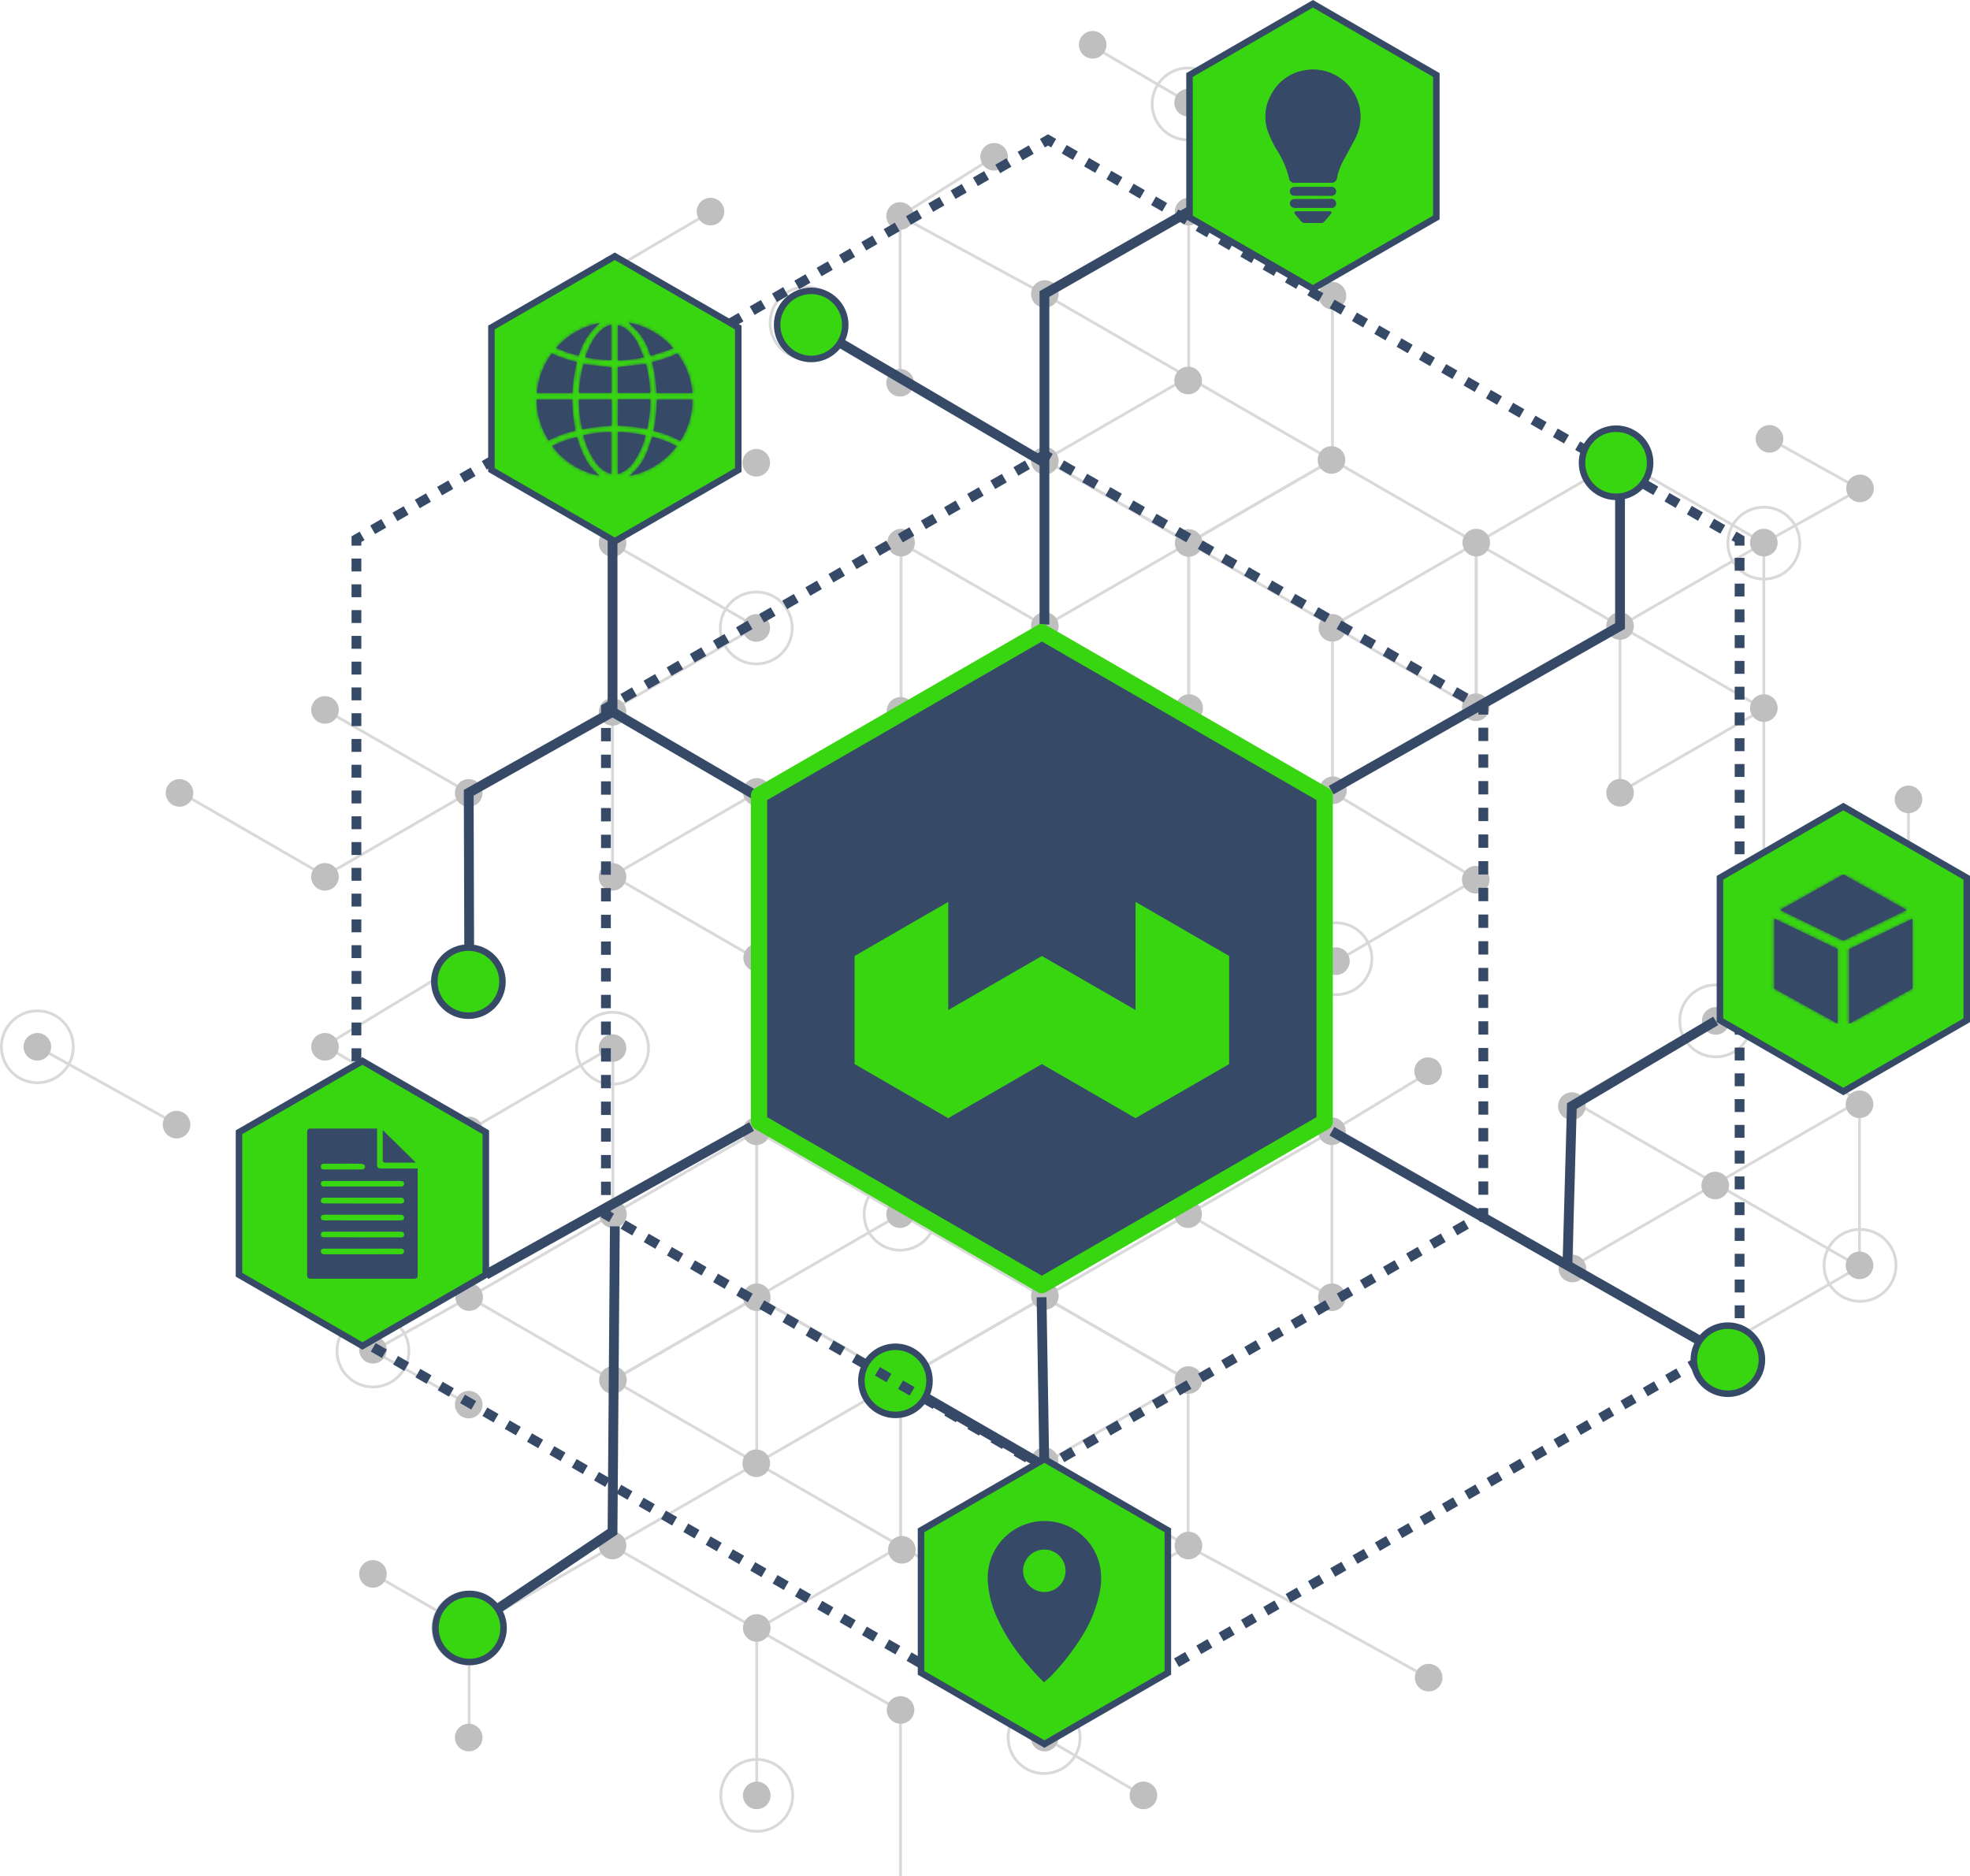 <svg xmlns="http://www.w3.org/2000/svg" xmlns:xlink="http://www.w3.org/1999/xlink" viewBox="0 0 603.71 575.07"><defs><style>.cls-1{fill:#fff;}.cls-1,.cls-9{fill-rule:evenodd;}.cls-2{opacity:0.5;}.cls-12,.cls-3,.cls-5,.cls-6{fill:none;}.cls-3{stroke:#b3b3b3;stroke-width:0.86px;}.cls-12,.cls-3,.cls-5,.cls-6,.cls-7{stroke-miterlimit:10;}.cls-4{fill:gray;}.cls-12,.cls-5,.cls-6,.cls-7{stroke:#364a68;}.cls-12,.cls-5,.cls-6{stroke-width:3px;}.cls-6{stroke-dasharray:3.95 3.95;}.cls-14,.cls-7{fill:#38d611;}.cls-7{stroke-width:2px;}.cls-13,.cls-8,.cls-9{fill:#364a68;}.cls-10{mask:url(#mask);}.cls-11{mask:url(#mask-2-2);}.cls-12{stroke-dasharray:4.09 4.09;}.cls-13{stroke:#38d611;stroke-linejoin:round;stroke-width:5px;}</style><mask id="mask" x="542.02" y="267.99" width="45.76" height="45.76" maskUnits="userSpaceOnUse"><g id="mask-2"><path id="path-1" class="cls-1" d="M545.48,278.9,564.89,268l19.42,10.91-19.42,9.42ZM543.71,303V281.54l19.42,9.32v22.88Zm22.95-12.1,19.42-9.32V303l-19.42,10.78Z"/></g></mask><mask id="mask-2-2" x="162.54" y="96.34" width="51.75" height="51.75" maskUnits="userSpaceOnUse"><g id="mask-2-3" data-name="mask-2"><path id="path-1-2" data-name="path-1" class="cls-1" d="M183.85,99a23.67,23.67,0,0,0-13.41,7.63,36.25,36.25,0,0,0,6.94,2.38A19.38,19.38,0,0,1,183.85,99Zm9,0-.06.09c.15.13.3.25.44.39.66.64,1.36,1.26,2,1.94a18.37,18.37,0,0,1,4,7.29c.08.27.17.36.47.27,1.53-.5,3.07-1,4.6-1.46.66-.22,1.3-.54,2-.83A24.07,24.07,0,0,0,192.87,98.91Zm-13.5,10.5a45,45,0,0,0,7.95.88V99.57a6.37,6.37,0,0,0-2.87,1.45C181.86,103.24,180.53,106.23,179.37,109.41Zm18,.09c-.51-1.21-1-2.37-1.49-3.49a14.33,14.33,0,0,0-3.5-4.87,6.42,6.42,0,0,0-3-1.56v10.81A44.83,44.83,0,0,0,197.37,109.5Zm2.49,24.36-.11.35c-.46,1.33-.85,2.69-1.38,4a17.58,17.58,0,0,1-3.91,6.14c-.48.47-1,.9-1.61,1.42a24,24,0,0,0,14.56-9.1A32,32,0,0,0,199.86,133.86Zm-30.57,2.84a23.66,23.66,0,0,0,14.48,9,16,16,0,0,1-4.38-5.34,31.82,31.82,0,0,1-2.54-6.48A29.46,29.46,0,0,0,169.29,136.7Zm20.08-4.31v12.78c.47-.17.91-.31,1.31-.5a9.28,9.28,0,0,0,3.33-2.86,23.91,23.91,0,0,0,3.82-8.27.42.42,0,0,0,0-.16A45.25,45.25,0,0,0,189.37,132.39Zm-10.53,1a.49.49,0,0,0,0,.12,24.9,24.9,0,0,0,3.36,7.62,9.9,9.9,0,0,0,3.65,3.45c.46.23.95.38,1.46.58V132.42A41,41,0,0,0,178.84,133.41Zm0-21.87a40.1,40.1,0,0,0-1.38,8.79h9.92v-7.82Zm10.51,8.79h9.92a39.91,39.91,0,0,0-1.32-8.88l-8.6,1Zm0,10.09a51.9,51.9,0,0,1,9,1,42.22,42.22,0,0,0,.95-9.07h-9.92Zm-11.92-8a42.24,42.24,0,0,0,1,9.06,2.51,2.51,0,0,0,.34,0,47.86,47.86,0,0,1,8.26-1c.33,0,.4-.13.4-.43,0-2.4,0-4.81,0-7.21,0-.14,0-.28,0-.43Zm-.61-11.51a39.06,39.06,0,0,1-7.69-2.66,23.37,23.37,0,0,0-4.57,12.13h10.9A45,45,0,0,1,176.83,110.86Zm35.39,9.47a23.25,23.25,0,0,0-4.58-12.13,38.62,38.62,0,0,1-7.78,2.66,45.74,45.74,0,0,1,1.36,9.47Zm-11.94,11.61a33.79,33.79,0,0,1,8.24,3.1,23.35,23.35,0,0,0,3.7-12.67H201.28A46.84,46.84,0,0,1,200.28,131.94Zm-23.93,0c-.24-1.64-.52-3.21-.68-4.79s-.22-3.18-.32-4.8H164.46A23.46,23.46,0,0,0,168.15,135,33.35,33.35,0,0,1,176.35,132Z"/></g></mask></defs><title>datasets</title><g id="Layer_2" data-name="Layer 2"><g id="we_logo" data-name="we logo"><g class="cls-2"><polyline class="cls-3" points="231.78 192.09 187.71 217.53 187.71 268.41 231.78 293.85 275.84 268.41 275.84 217.53"/><polyline class="cls-3" points="187.71 217.53 231.78 242.97 231.78 293.88 231.78 345.33"/><polyline class="cls-3" points="275.84 217.53 231.78 242.97 187.71 268.41"/><polyline class="cls-3" points="231.78 242.97 275.84 268.41 306.12 286.81 320.2 295.37 320.2 294.22 320.2 242.77 320.2 191.85 364.27 166.41"/><line class="cls-3" x1="99.58" y1="268.43" x2="55.51" y2="242.99"/><polyline class="cls-3" points="99.58 217.53 143.64 242.97 143.64 293.88 99.58 320.54 143.64 346.49 187.71 320.83"/><polyline class="cls-3" points="187.71 217.53 143.64 242.97 99.58 268.41"/><polyline class="cls-3" points="231.78 192.09 187.71 166.65 187.71 115.77 187.71 82.58 217.91 64.85"/><line class="cls-3" x1="247.03" y1="99.17" x2="275.84" y2="117.31"/><line class="cls-3" x1="55.51" y1="345.33" x2="11.45" y2="320.83"/><polygon class="cls-3" points="569.84 388.25 569.84 337.37 525.78 311.93 481.71 337.37 481.71 388.25 525.78 413.69 569.84 388.25"/><polyline class="cls-3" points="569.84 337.37 525.78 362.81 481.71 388.25"/><polyline class="cls-3" points="320.2 140.97 364.27 166.41 364.27 217.3 320.2 242.74 276.14 217.3 276.14 166.41"/><polyline class="cls-3" points="276.14 166.41 320.2 191.85 364.27 217.3"/><line class="cls-3" x1="320.2" y1="191.86" x2="276.14" y2="217.3"/><polygon class="cls-3" points="320.2 140.97 320.2 90.09 364.27 64.65 408.33 90.09 408.33 140.97 364.27 166.41 320.2 140.97"/><polyline class="cls-3" points="408.04 140.97 363.97 115.53 319.9 90.09 275.84 66.2 275.84 117.26"/><polyline class="cls-3" points="452.4 217.31 452.4 166.43 496.46 140.99 540.53 166.43 540.53 217.31 496.46 242.75"/><polyline class="cls-3" points="540.53 133.51 570.01 149.94 540.53 166.43 496.46 191.87 496.46 242.78"/><polyline class="cls-3" points="452.4 166.43 496.46 191.87 540.53 217.31 540.53 269.71 584.86 294.22 584.86 244.06"/><line class="cls-3" x1="452.4" y1="217.31" x2="496.47" y2="191.87"/><polygon class="cls-3" points="364.27 217.3 364.27 166.41 408.33 140.97 452.4 166.41 452.4 217.3 408.33 242.74 364.27 217.3"/><polyline class="cls-3" points="452.4 166.41 408.33 191.85 408.33 242.77 452.4 269.43 408.33 295.37 364.1 269.62"/><polyline class="cls-3" points="364.27 166.41 408.33 191.85 452.4 217.3"/><polyline class="cls-3" points="320.2 140.97 364.27 115.53 364.27 64.65 364.27 31.46 334.07 13.73"/><line class="cls-3" x1="304.65" y1="48.06" x2="275.84" y2="66.2"/><polygon class="cls-3" points="275.97 423.02 275.97 473.9 231.91 499.34 187.84 473.9 187.84 423.02 231.91 397.58 275.97 423.02"/><polyline class="cls-3" points="231.91 397.54 231.91 448.46 187.84 473.9 143.78 499.34 143.78 532.54"/><polyline class="cls-3" points="275.97 473.9 231.91 448.46 187.84 423.02"/><line class="cls-3" x1="275.97" y1="423.02" x2="231.91" y2="448.46"/><polyline class="cls-3" points="364.1 423.03 320.04 397.59 320.04 346.71 364.1 321.27 408.17 346.71 408.17 397.59"/><polyline class="cls-3" points="320.04 397.59 364.1 372.15 364.1 321.24 364.1 269.62"/><polyline class="cls-3" points="408.17 397.59 364.1 372.15 320.04 346.71"/><polyline class="cls-3" points="364.1 372.15 408.17 346.71 438.45 328.31"/><polygon class="cls-3" points="364.1 423.03 364.1 473.92 320.04 499.36 275.97 473.92 275.97 423.03 320.04 397.59 364.1 423.03"/><polyline class="cls-3" points="275.97 423.03 320.04 448.47 364.1 473.92 397.17 491.85 437.65 514.18"/><polyline class="cls-3" points="231.91 346.69 231.91 397.58 187.84 423.02 143.78 397.58 143.78 346.69"/><polyline class="cls-3" points="143.78 430.5 114.29 414.06 143.78 397.58 187.84 372.13 187.84 321.22"/><line class="cls-3" x1="231.91" y1="346.69" x2="187.84" y2="372.13"/><polygon class="cls-3" points="320.04 346.71 320.04 397.59 275.97 423.03 231.91 397.59 231.91 346.71 275.97 321.27 320.04 346.71"/><polyline class="cls-3" points="231.91 397.59 275.97 372.15 275.97 321.24 231.91 294.58"/><polyline class="cls-3" points="320.04 397.59 275.97 372.15 231.91 346.71"/><line class="cls-3" x1="114.29" y1="482.38" x2="143.78" y2="499.34"/><line class="cls-3" x1="114.29" y1="380.77" x2="114.29" y2="414.07"/><polyline class="cls-3" points="275.97 575.07 275.97 524.33 231.91 499.34 231.91 550.56"/><polyline class="cls-3" points="364.1 423.03 320.04 448.47 320.04 499.36 320.04 532.54 350.24 550.27"/><line class="cls-3" x1="481.71" y1="337.37" x2="569.84" y2="388.25"/><circle class="cls-4" cx="187.72" cy="166.41" r="4.23"/><circle class="cls-4" cx="99.6" cy="217.58" r="4.23"/><circle class="cls-4" cx="99.58" cy="268.74" r="4.23"/><circle class="cls-4" cx="55.01" cy="243.02" r="4.23"/><circle class="cls-4" cx="11.45" cy="320.83" r="4.23"/><circle class="cls-4" cx="54.11" cy="344.69" r="4.23"/><circle class="cls-4" cx="143.64" cy="243.02" r="4.23"/><circle class="cls-4" cx="143.78" cy="293.85" r="4.23"/><circle class="cls-4" cx="187.71" cy="268.74" r="4.23"/><circle class="cls-4" cx="99.6" cy="320.83" r="4.23"/><circle class="cls-4" cx="187.72" cy="116.39" r="4.23"/><circle class="cls-4" cx="187.86" cy="82.58" r="4.23"/><circle class="cls-4" cx="217.73" cy="64.85" r="4.23"/><circle class="cls-4" cx="231.76" cy="141.83" r="4.23"/><circle class="cls-4" cx="247.03" cy="99.35" r="4.23"/><circle class="cls-4" cx="275.84" cy="117.31" r="4.23"/><circle class="cls-4" cx="275.84" cy="66.2" r="4.23"/><circle class="cls-4" cx="304.65" cy="48.06" r="4.23"/><circle class="cls-4" cx="320.2" cy="90.11" r="4.23"/><circle class="cls-4" cx="320.2" cy="141.22" r="4.23"/><circle class="cls-4" cx="408.04" cy="140.97" r="4.23"/><circle class="cls-4" cx="364.1" cy="116.62" r="4.23"/><circle class="cls-4" cx="364.27" cy="166.41" r="4.23"/><circle class="cls-4" cx="364.42" cy="217.02" r="4.23"/><circle class="cls-4" cx="452.25" cy="216.77" r="4.23"/><circle class="cls-4" cx="496.47" cy="191.87" r="4.23"/><circle class="cls-4" cx="496.47" cy="242.97" r="4.23"/><circle class="cls-4" cx="452.25" cy="269.62" r="4.23"/><circle class="cls-4" cx="409.4" cy="294.58" r="4.23"/><circle class="cls-4" cx="364.42" cy="270.79" r="4.23"/><circle class="cls-4" cx="364.1" cy="321.27" r="4.23"/><circle class="cls-4" cx="408.17" cy="346.71" r="4.23"/><circle class="cls-4" cx="320.2" cy="347.46" r="4.23"/><circle class="cls-4" cx="437.65" cy="328.31" r="4.23"/><circle class="cls-4" cx="540.53" cy="217.02" r="4.23"/><circle class="cls-4" cx="584.86" cy="245.01" r="4.23"/><circle class="cls-4" cx="584.86" cy="293.85" r="4.23"/><circle class="cls-4" cx="540.53" cy="269.62" r="4.23"/><circle class="cls-4" cx="408.32" cy="192.42" r="4.23"/><circle class="cls-4" cx="408.48" cy="242.21" r="4.23"/><circle class="cls-4" cx="408.33" cy="90.64" r="4.23"/><circle class="cls-4" cx="364.27" cy="64.85" r="4.23"/><circle class="cls-4" cx="495.25" cy="140.87" r="4.23"/><circle class="cls-4" cx="452.4" cy="166.31" r="4.23"/><circle class="cls-4" cx="525.64" cy="363.34" r="4.23"/><circle class="cls-4" cx="569.85" cy="338.45" r="4.23"/><circle class="cls-4" cx="569.85" cy="387.82" r="4.23"/><circle class="cls-4" cx="525.64" cy="412.73" r="4.23"/><circle class="cls-4" cx="481.7" cy="338.99" r="4.23"/><circle class="cls-4" cx="481.87" cy="388.78" r="4.23"/><circle class="cls-4" cx="364.1" cy="372.13" r="4.23"/><circle class="cls-4" cx="320.2" cy="397.2" r="4.23"/><circle class="cls-4" cx="408.17" cy="397.59" r="4.23"/><circle class="cls-4" cx="364.2" cy="422.96" r="4.23"/><circle class="cls-4" cx="320.14" cy="447.83" r="4.23"/><circle class="cls-4" cx="364.2" cy="473.68" r="4.23"/><circle class="cls-4" cx="320.14" cy="498.95" r="4.23"/><circle class="cls-4" cx="320.14" cy="532.54" r="4.23"/><circle class="cls-4" cx="275.97" cy="524.08" r="4.23"/><circle class="cls-4" cx="231.91" cy="550.27" r="4.23"/><circle class="cls-4" cx="231.91" cy="498.95" r="4.23"/><circle class="cls-4" cx="187.71" cy="473.68" r="4.23"/><circle class="cls-4" cx="143.78" cy="498.95" r="4.23"/><circle class="cls-4" cx="143.64" cy="532.54" r="4.23"/><circle class="cls-4" cx="114.29" cy="482.38" r="4.23"/><circle class="cls-4" cx="350.41" cy="550.27" r="4.23"/><circle class="cls-4" cx="276.21" cy="425.21" r="4.23"/><circle class="cls-4" cx="231.76" cy="448.47" r="4.23"/><circle class="cls-4" cx="187.84" cy="422.96" r="4.23"/><circle class="cls-4" cx="231.91" cy="397.59" r="4.23"/><circle class="cls-4" cx="275.84" cy="372.13" r="4.23"/><circle class="cls-4" cx="275.84" cy="321.27" r="4.23"/><circle class="cls-4" cx="231.76" cy="346.71" r="4.23"/><circle class="cls-4" cx="187.84" cy="372.13" r="4.23"/><circle class="cls-4" cx="143.78" cy="397.54" r="4.23"/><circle class="cls-4" cx="143.78" cy="346.49" r="4.23"/><circle class="cls-4" cx="187.71" cy="321.22" r="4.23"/><circle class="cls-4" cx="114.29" cy="413.69" r="4.23"/><circle class="cls-4" cx="114.29" cy="380.77" r="4.23"/><circle class="cls-4" cx="143.64" cy="430.5" r="4.23"/><circle class="cls-4" cx="276.38" cy="475" r="4.23"/><circle class="cls-4" cx="437.82" cy="514.18" r="4.23"/><circle class="cls-4" cx="525.79" cy="312.89" r="4.23"/><circle class="cls-4" cx="542.26" cy="134.5" r="4.23"/><circle class="cls-4" cx="570.01" cy="149.69" r="4.23"/><circle class="cls-4" cx="540.53" cy="166.31" r="4.23"/><circle class="cls-4" cx="364.1" cy="31.46" r="4.23"/><circle class="cls-4" cx="334.85" cy="13.73" r="4.23"/><circle class="cls-4" cx="231.76" cy="192.46" r="4.23"/><circle class="cls-4" cx="187.72" cy="218.18" r="4.23"/><circle class="cls-4" cx="231.9" cy="242.71" r="4.23"/><circle class="cls-4" cx="232.03" cy="293.54" r="4.23"/><circle class="cls-4" cx="275.96" cy="268.43" r="4.23"/><circle class="cls-4" cx="320.2" cy="294.58" r="4.23"/><circle class="cls-4" cx="275.98" cy="217.87" r="4.23"/><circle class="cls-4" cx="320.2" cy="191.85" r="4.23"/><circle class="cls-4" cx="276.14" cy="166.31" r="4.23"/><circle class="cls-4" cx="320.04" cy="242.21" r="4.23"/><circle class="cls-3" cx="247.03" cy="98.96" r="11.02"/><circle class="cls-3" cx="364.1" cy="31.86" r="11.02"/><circle class="cls-3" cx="540.53" cy="166.46" r="11.02"/><circle class="cls-3" cx="584.86" cy="293.54" r="11.02"/><circle class="cls-3" cx="570.01" cy="387.82" r="11.02"/><circle class="cls-3" cx="525.78" cy="312.89" r="11.02"/><circle class="cls-3" cx="319.97" cy="532.54" r="11.02"/><circle class="cls-3" cx="231.91" cy="550.27" r="11.02"/><circle class="cls-3" cx="143.64" cy="498.95" r="11.02"/><circle class="cls-3" cx="409.4" cy="293.85" r="11.02"/><circle class="cls-3" cx="187.71" cy="321.27" r="11.02"/><circle class="cls-3" cx="231.76" cy="192.46" r="11.02"/><circle class="cls-3" cx="114.29" cy="414.07" r="11.02"/><circle class="cls-3" cx="275.84" cy="372.15" r="11.02"/><circle class="cls-3" cx="11.45" cy="320.83" r="11.02"/></g><polyline class="cls-5" points="531.37 410.96 533.1 409.96 533.1 407.96"/><line class="cls-6" x1="533.1" y1="404.02" x2="533.1" y2="169.21"/><polyline class="cls-5" points="533.1 167.24 533.1 165.24 531.37 164.24"/><line class="cls-6" x1="527.95" y1="162.27" x2="324.61" y2="44.87"/><polyline class="cls-5" points="322.9 43.88 321.17 42.88 319.44 43.88"/><line class="cls-6" x1="316.02" y1="45.85" x2="112.67" y2="163.25"/><polyline class="cls-5" points="110.96 164.24 109.23 165.24 109.23 167.24"/><line class="cls-6" x1="109.23" y1="171.19" x2="109.23" y2="405.99"/><polyline class="cls-5" points="109.23 407.96 109.23 409.96 110.96 410.96"/><line class="cls-6" x1="114.38" y1="412.94" x2="317.73" y2="530.34"/><polyline class="cls-5" points="319.44 531.33 321.17 532.33 322.9 531.33"/><line class="cls-6" x1="326.32" y1="529.35" x2="529.66" y2="411.95"/><polyline class="cls-5" points="233.06 244.64 187.72 218.18 187.72 162.18"/><polyline class="cls-5" points="320.07 191.42 320.07 141.83 320.07 90.11 364.27 64.85"/><polyline class="cls-5" points="187.72 218.18 143.64 242.97 143.78 289.62"/><polyline class="cls-5" points="407.94 242.16 496.46 191.87 496.46 140.87"/><line class="cls-5" x1="408.17" y1="346.71" x2="525.78" y2="413.69"/><polyline class="cls-5" points="319.19 397.59 320.04 449.32 275.97 423.87"/><polyline class="cls-5" points="480.34 387.82 481.7 338.99 525.78 312.89"/><line class="cls-5" x1="230.33" y1="345.28" x2="148.88" y2="390.69"/><line class="cls-5" x1="247.03" y1="98.96" x2="320.07" y2="141.83"/><polyline class="cls-5" points="188.42 375.86 187.71 469.45 143.78 498.95"/><polygon class="cls-7" points="440.17 66.66 440.17 22.99 402.35 1.16 364.53 22.99 364.53 66.66 402.35 88.49 440.17 66.66"/><path class="cls-8" d="M402.37,56h5.51a1.63,1.63,0,0,0,1.84-1.49,19.41,19.41,0,0,1,1.83-5.08c1.1-2,2.24-4.09,3.33-6.15a15.9,15.9,0,0,0,2-6.06,14.28,14.28,0,0,0-1.57-8,14.47,14.47,0,0,0-15-7.68,14.06,14.06,0,0,0-10.57,7.32,13.74,13.74,0,0,0-1.1,11.47,34.79,34.79,0,0,0,3.05,6.18,28,28,0,0,1,3.39,8A1.64,1.64,0,0,0,396.92,56Zm0,5.07H397c-1.06,0-1.67.47-1.68,1.31s.62,1.34,1.66,1.34h10.83a3,3,0,0,0,.52,0,1.29,1.29,0,0,0,1.09-1.46A1.31,1.31,0,0,0,407.94,61Zm0-1.1c1.9,0,3.81,0,5.71,0a1.31,1.31,0,0,0,1.33-1.35,1.29,1.29,0,0,0-1.33-1.29q-5.73,0-11.44,0a1.5,1.5,0,0,0-.81.26,1.25,1.25,0,0,0-.46,1.48,1.3,1.3,0,0,0,1.28.89Zm0,4.85c-1.65,0-3.31,0-5,0-.22,0-.56.09-.63.24s.07.47.21.64c.66.8,1.35,1.59,2.06,2.35a.93.93,0,0,0,.64.27c1.78,0,3.55,0,5.32,0a1.14,1.14,0,0,0,.75-.34c.55-.55,1-1.15,1.55-1.74a7.93,7.93,0,0,0,.59-.71c.26-.37.12-.64-.33-.7a3.2,3.2,0,0,0-.44,0Z"/><path class="cls-8" d="M402.37,56h-5.45A1.64,1.64,0,0,1,395,54.45a28,28,0,0,0-3.39-8,34.79,34.79,0,0,1-3.05-6.18,13.74,13.74,0,0,1,1.1-11.47,14.06,14.06,0,0,1,10.57-7.32,14.47,14.47,0,0,1,15,7.68,14.28,14.28,0,0,1,1.57,8,15.9,15.9,0,0,1-2,6.06c-1.09,2.06-2.23,4.1-3.33,6.15a19.41,19.41,0,0,0-1.83,5.08A1.63,1.63,0,0,1,407.88,56Z"/><path class="cls-8" d="M402.39,61h5.55a1.31,1.31,0,0,1,1.46,1.16,1.29,1.29,0,0,1-1.09,1.46,3,3,0,0,1-.52,0H397c-1,0-1.68-.51-1.66-1.34S395.92,61,397,61Z"/><path class="cls-8" d="M402.38,59.94h-5.72a1.3,1.3,0,0,1-1.28-.89,1.25,1.25,0,0,1,.46-1.48,1.5,1.5,0,0,1,.81-.26q5.72,0,11.44,0a1.29,1.29,0,0,1,1.33,1.29,1.31,1.31,0,0,1-1.33,1.35C406.19,60,404.28,59.94,402.38,59.94Z"/><path class="cls-8" d="M402.37,64.79h4.75a3.2,3.2,0,0,1,.44,0c.45.06.59.33.33.7a7.93,7.93,0,0,1-.59.71c-.51.59-1,1.19-1.55,1.74a1.14,1.14,0,0,1-.75.34c-1.77,0-3.54,0-5.32,0A.93.93,0,0,1,399,68c-.71-.76-1.4-1.55-2.06-2.35-.14-.17-.29-.49-.21-.64s.41-.24.63-.24C399.06,64.78,400.72,64.79,402.37,64.79Z"/><polygon class="cls-7" points="602.71 312.7 602.71 269.03 564.89 247.2 527.08 269.03 527.08 312.7 564.89 334.53 602.71 312.7"/><g id="box"><g id="Mask-3" data-name="Mask"><path class="cls-9" d="M545.48,278.9,564.89,268l19.42,10.91-19.42,9.42ZM543.71,303V281.54l19.42,9.32v22.88Zm22.95-12.1,19.42-9.32V303l-19.42,10.78Z"/></g><g class="cls-10"><g id="Combined-Shape"><rect class="cls-8" x="542.02" y="267.99" width="45.76" height="45.76" rx="3.39"/></g></g></g><polygon class="cls-7" points="226.24 144.05 226.24 100.38 188.42 78.55 150.6 100.38 150.6 144.05 188.42 165.89 226.24 144.05"/><g id="Fill-4"><path class="cls-9" d="M183.85,99a23.67,23.67,0,0,0-13.41,7.63,36.25,36.25,0,0,0,6.94,2.38A19.38,19.38,0,0,1,183.85,99Zm9,0-.06.09c.15.13.3.25.44.39.66.64,1.36,1.26,2,1.94a18.37,18.37,0,0,1,4,7.29c.08.27.17.36.47.27,1.53-.5,3.07-1,4.6-1.46.66-.22,1.3-.54,2-.83A24.07,24.07,0,0,0,192.87,98.91Zm-13.5,10.5a45,45,0,0,0,7.95.88V99.57a6.37,6.37,0,0,0-2.87,1.45C181.86,103.24,180.53,106.23,179.37,109.41Zm18,.09c-.51-1.21-1-2.37-1.49-3.49a14.33,14.33,0,0,0-3.5-4.87,6.42,6.42,0,0,0-3-1.56v10.81A44.83,44.83,0,0,0,197.37,109.5Zm2.49,24.36-.11.35c-.46,1.33-.85,2.69-1.38,4a17.58,17.58,0,0,1-3.91,6.14c-.48.47-1,.9-1.61,1.42a24,24,0,0,0,14.56-9.1A32,32,0,0,0,199.86,133.86Zm-30.57,2.84a23.66,23.66,0,0,0,14.48,9,16,16,0,0,1-4.38-5.34,31.82,31.82,0,0,1-2.54-6.48A29.46,29.46,0,0,0,169.29,136.7Zm20.08-4.31v12.78c.47-.17.91-.31,1.31-.5a9.28,9.28,0,0,0,3.33-2.86,23.91,23.91,0,0,0,3.82-8.27.42.42,0,0,0,0-.16A45.25,45.25,0,0,0,189.37,132.39Zm-10.53,1a.49.49,0,0,0,0,.12,24.9,24.9,0,0,0,3.36,7.62,9.9,9.9,0,0,0,3.65,3.45c.46.23.95.38,1.46.58V132.42A41,41,0,0,0,178.84,133.41Zm0-21.87a40.1,40.1,0,0,0-1.38,8.79h9.92v-7.82Zm10.51,8.79h9.92a39.91,39.91,0,0,0-1.32-8.88l-8.6,1Zm0,10.09a51.9,51.9,0,0,1,9,1,42.22,42.22,0,0,0,.95-9.07h-9.92Zm-11.92-8a42.24,42.24,0,0,0,1,9.06,2.51,2.51,0,0,0,.34,0,47.86,47.86,0,0,1,8.26-1c.33,0,.4-.13.4-.43,0-2.4,0-4.81,0-7.21,0-.14,0-.28,0-.43Zm-.61-11.51a39.06,39.06,0,0,1-7.69-2.66,23.37,23.37,0,0,0-4.57,12.13h10.9A45,45,0,0,1,176.83,110.86Zm35.39,9.47a23.25,23.25,0,0,0-4.58-12.13,38.62,38.62,0,0,1-7.78,2.66,45.74,45.74,0,0,1,1.36,9.47Zm-11.94,11.61a33.79,33.79,0,0,1,8.24,3.1,23.35,23.35,0,0,0,3.7-12.67H201.28A46.84,46.84,0,0,1,200.28,131.94Zm-23.93,0c-.24-1.64-.52-3.21-.68-4.79s-.22-3.18-.32-4.8H164.46A23.46,23.46,0,0,0,168.15,135,33.35,33.35,0,0,1,176.35,132Z"/></g><g class="cls-11"><rect id="Combined-Shape-2" data-name="Combined-Shape" class="cls-8" x="162.54" y="96.34" width="51.75" height="51.75" rx="3.83"/></g><polygon class="cls-7" points="148.88 390.69 148.88 347.02 111.06 325.19 73.24 347.02 73.24 390.69 111.06 412.52 148.88 390.69"/><path class="cls-8" d="M115.56,345.86v11c0,1,.28,1.27,1.28,1.27H128v32.56c0,.94-.27,1.22-1.22,1.22H95.36c-.94,0-1.24-.3-1.24-1.22v-43.6c0-.87.33-1.21,1.16-1.21h19.88Zm-4.45,23h11.83a.87.87,0,0,0,.91-.77.89.89,0,0,0-.72-1,2.82,2.82,0,0,0-.58,0H99.61a4,4,0,0,0-.49,0,.85.85,0,0,0-.79.84c0,.59.38.9,1.13.9Zm0,13.85H99.58a2.82,2.82,0,0,0-.58,0,.84.84,0,0,0-.08,1.63,1.93,1.93,0,0,0,.53.07h23.24a1.83,1.83,0,0,0,.57-.08.76.76,0,0,0,.55-.82.75.75,0,0,0-.61-.78,2.64,2.64,0,0,0-.63-.05Zm.1-3.47h5.5c2.08,0,4.16,0,6.23,0a.85.85,0,0,0,.47-1.6,1.7,1.7,0,0,0-.75-.13H99.54a2.57,2.57,0,0,0-.48,0,.82.82,0,0,0-.73.88.79.79,0,0,0,.77.79,3.76,3.76,0,0,0,.58,0Zm-.05-5.2H123a.86.86,0,0,0,.85-.77.87.87,0,0,0-.65-.91,3.82,3.82,0,0,0-.68-.05H99.64a2.57,2.57,0,0,0-.68.06.76.76,0,0,0-.63.8c0,.57.36.86,1.11.86Zm0-10.39H123a.84.84,0,0,0,.84-1c-.13-.5-.45-.69-1.18-.69H99.51a2.54,2.54,0,0,0-.39,0,.83.83,0,0,0-.79.87.8.8,0,0,0,.8.82,4.61,4.61,0,0,0,.53,0Zm-6-7H99.34c-.69,0-1.06.35-1,1s.38.77,1,.77q5.79,0,11.58,0a1,1,0,0,0,.78-.35,1,1,0,0,0,.08-.88,1.24,1.24,0,0,0-.86-.47C109,356.62,107.06,356.64,105.13,356.64Z"/><path class="cls-8" d="M127.33,356.33h-9.25c-.55,0-.8-.22-.8-.75,0-3,0-6,0-9,0,0,0-.06.07-.17l10,9.83Z"/><circle class="cls-7" cx="143.54" cy="300.86" r="10.44"/><circle class="cls-7" cx="248.59" cy="99.58" r="10.44"/><circle class="cls-7" cx="495.25" cy="141.83" r="10.44"/><circle class="cls-7" cx="274.41" cy="423.21" r="10.44"/><circle class="cls-7" cx="529.51" cy="416.73" r="10.44"/><circle class="cls-7" cx="143.88" cy="498.95" r="10.44"/><polyline class="cls-5" points="452.84 373.26 454.57 372.26 454.57 370.26"/><line class="cls-12" x1="454.57" y1="366.18" x2="454.57" y2="221.07"/><polyline class="cls-5" points="454.57 219.03 454.57 217.03 452.84 216.03"/><line class="cls-12" x1="449.3" y1="213.98" x2="323.63" y2="141.43"/><polyline class="cls-5" points="321.86 140.41 320.13 139.41 318.4 140.41"/><line class="cls-12" x1="314.86" y1="142.45" x2="189.19" y2="215"/><polyline class="cls-5" points="187.42 216.03 185.69 217.03 185.69 219.03"/><line class="cls-12" x1="185.69" y1="223.11" x2="185.69" y2="368.22"/><polyline class="cls-5" points="185.69 370.26 185.69 372.26 187.42 373.26"/><line class="cls-12" x1="190.96" y1="375.31" x2="316.63" y2="447.86"/><polyline class="cls-5" points="318.4 448.88 320.13 449.88 321.86 448.88"/><line class="cls-12" x1="325.4" y1="446.84" x2="451.07" y2="374.29"/><polygon class="cls-7" points="357.89 512.7 357.89 469.03 320.07 447.19 282.25 469.03 282.25 512.7 320.07 534.53 357.89 512.7"/><path class="cls-8" d="M319.92,515.61c-5.57-5.57-10.63-11.76-14.05-19.14a30.7,30.7,0,0,1-3.18-12.55,17.39,17.39,0,0,1,34.39-4,20.51,20.51,0,0,1,0,7.73,40.58,40.58,0,0,1-5.74,14.23,72.62,72.62,0,0,1-9.16,11.72C321.5,514.29,320.71,514.9,319.92,515.61Zm6.61-34.18a6.49,6.49,0,0,0-13,0,6.54,6.54,0,0,0,6.53,6.5A6.46,6.46,0,0,0,326.53,481.43Z"/><polygon class="cls-13" points="405.94 343.84 405.94 243.76 319.27 193.72 232.6 243.76 232.6 343.84 319.27 393.88 405.94 343.84"/><polygon class="cls-14" points="261.89 293 261.89 326.13 290.59 342.7 319.29 326.13 347.98 342.7 376.68 326.13 376.68 293 347.99 276.42 347.98 309.56 319.29 293 290.59 309.56 290.59 276.43 261.89 293"/></g></g></svg>
